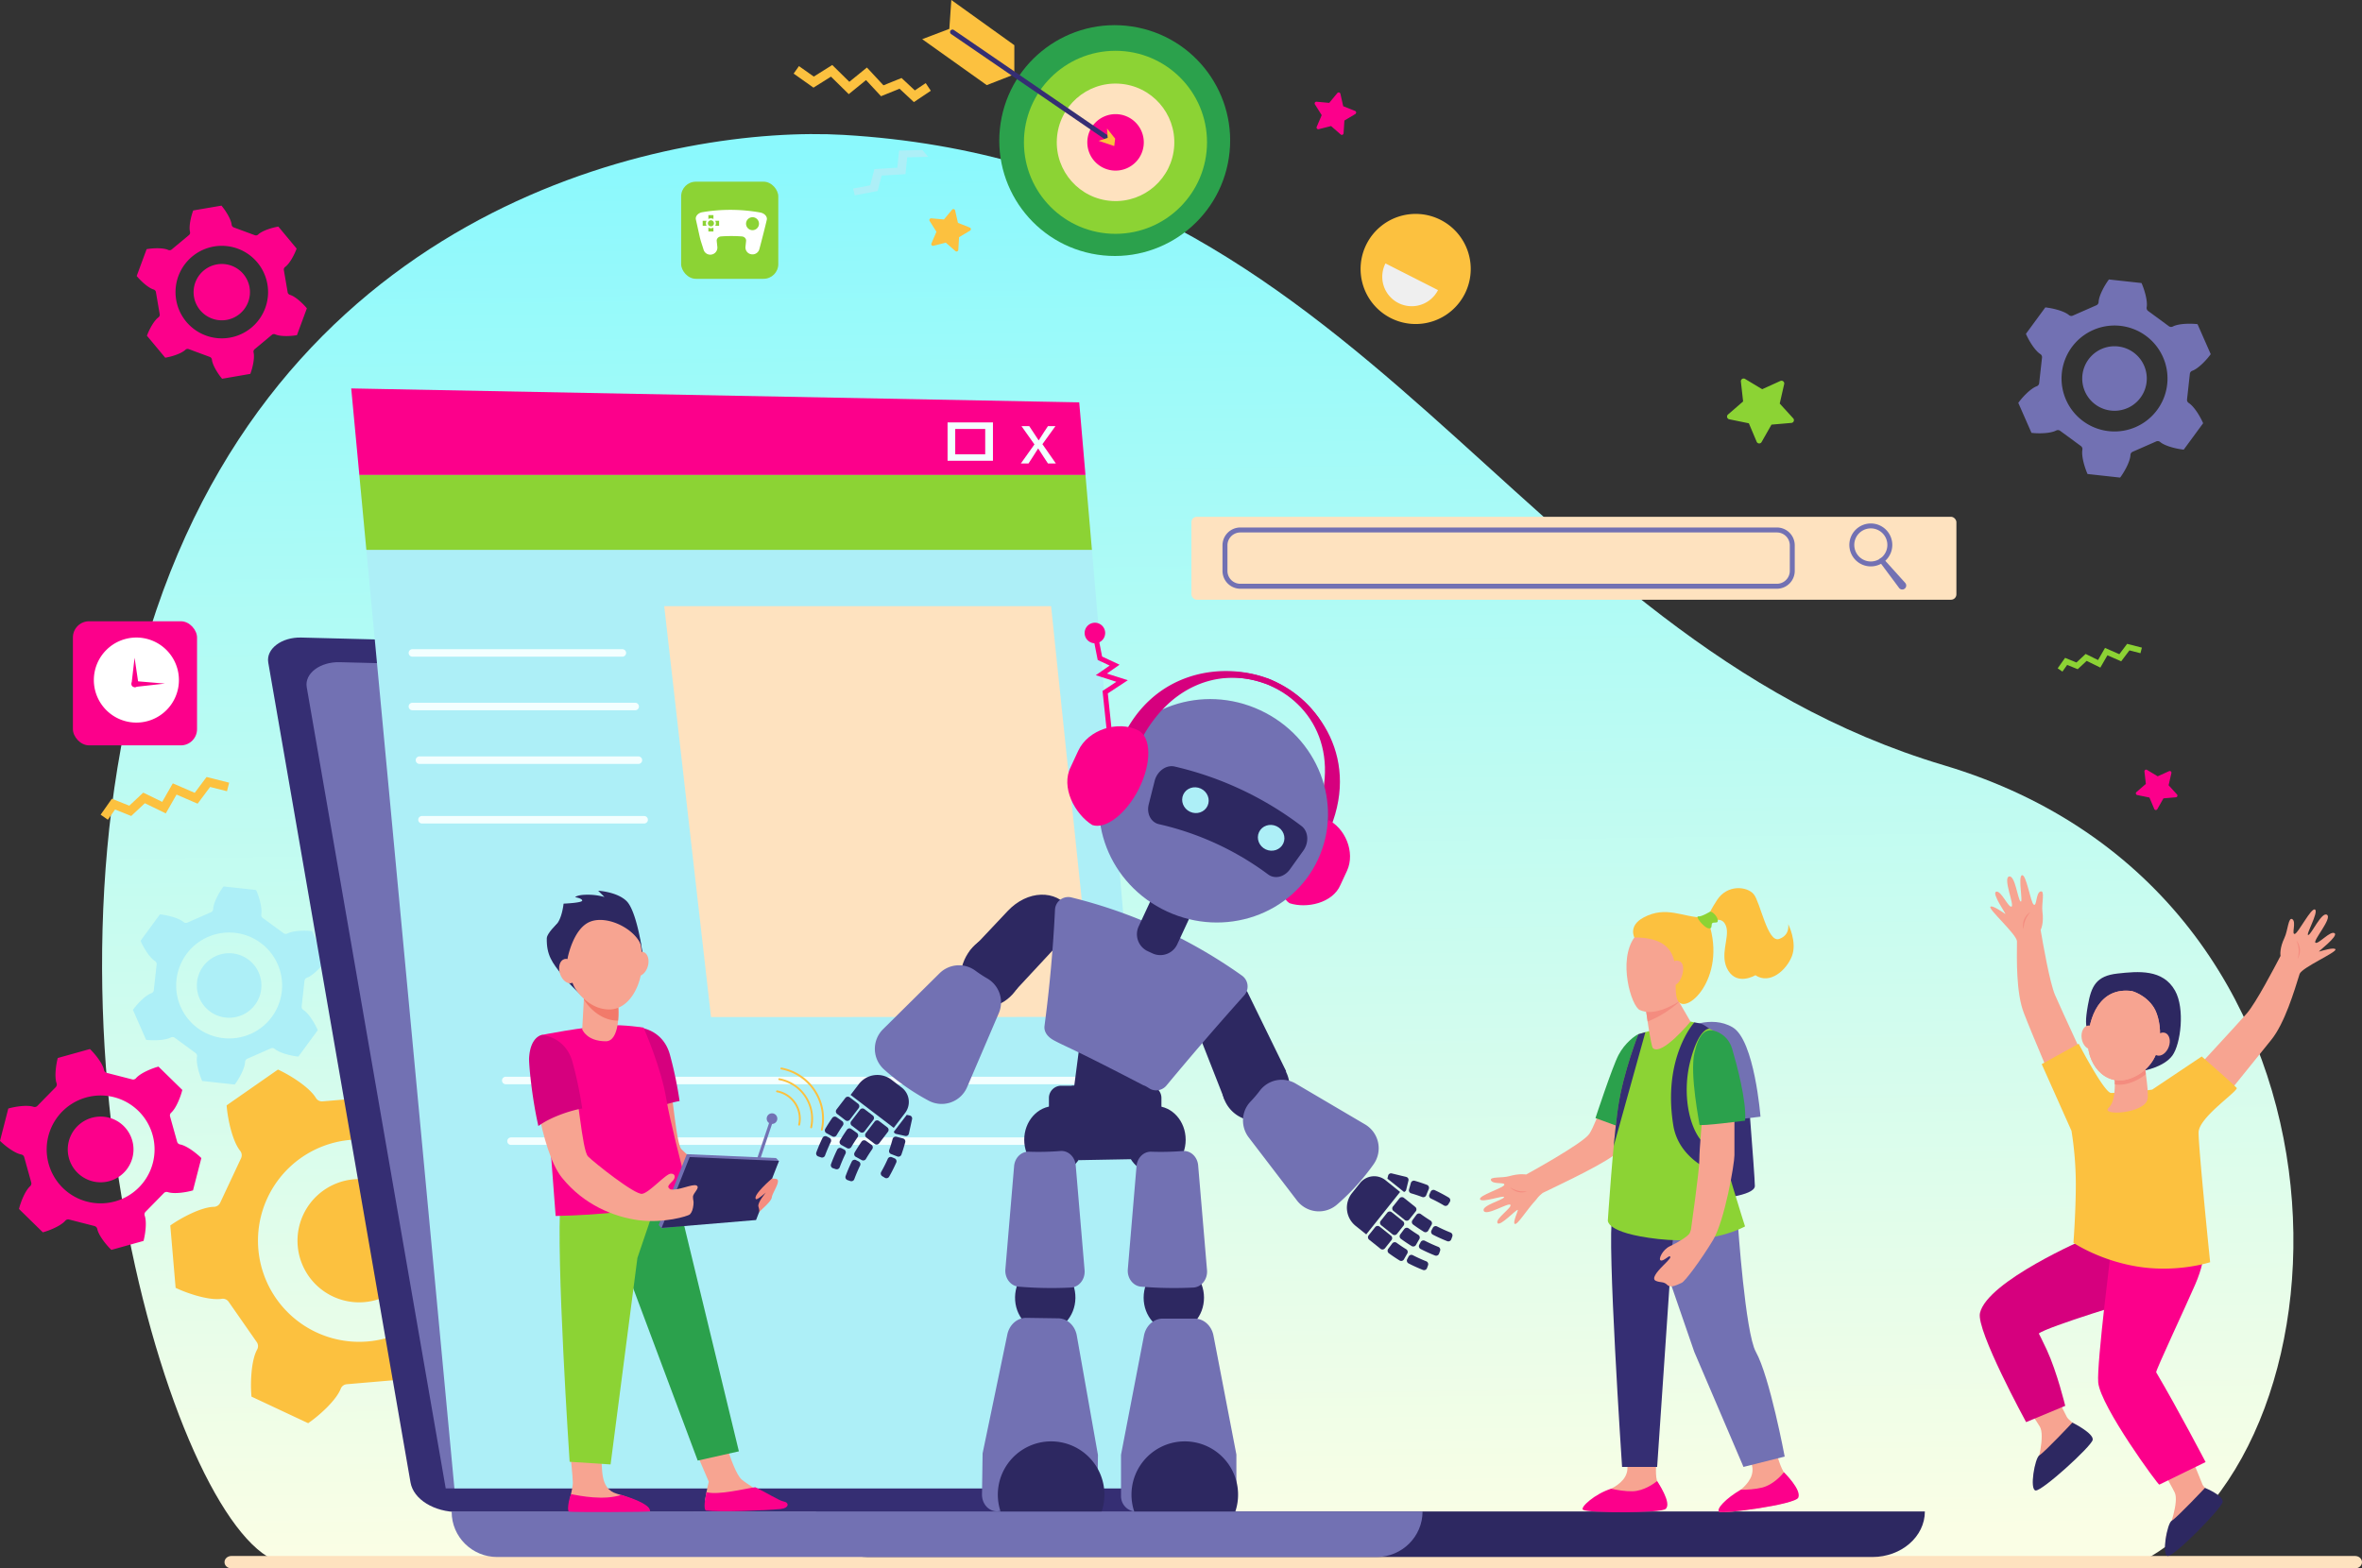 <svg xmlns="http://www.w3.org/2000/svg" xmlns:xlink="http://www.w3.org/1999/xlink" viewBox="0 0 3011.35 2000"><rect x="0" y="0" width="3011.35" height="2000" fill="#333333" stroke="none"/><defs><style>.cls-1{fill:url(#Новый_образец_градиента_2);}.cls-2{fill:#fc008b;}.cls-3{fill:#adeff7;}.cls-4{fill:#7271b3;}.cls-5{fill:#fcc13f;}.cls-6{fill:#352e73;}.cls-7{fill:#8cd334;}.cls-8{fill:#fee2bf;}.cls-9{fill:#f3ffff;}.cls-10{fill:#2d2861;}.cls-11{fill:#fff;}.cls-12{fill:#f7a491;}.cls-13{fill:#f48c7f;}.cls-14{fill:#2ba14c;}.cls-15{fill:#d6007e;}.cls-16{fill:#f27a6a;}.cls-17{fill:#efefef;}</style><linearGradient id="Новый_образец_градиента_2" x1="1510.01" y1="190.34" x2="1535.01" y2="1980.21" gradientUnits="userSpaceOnUse"><stop offset="0" stop-color="#8bf9fd"/><stop offset="0.99" stop-color="#fafee5"/></linearGradient></defs><g id="Layer_2" data-name="Layer 2"><g id="Layer_1-2" data-name="Layer 1"><path class="cls-1" d="M2727.19,1993c286.42-145.65,305.13-851.82-248.8-1017.11S1747.27,211.21,1075.3,172c-208.55-12.18-696,77.11-875.85,605.58C21.37,1300.9,227.3,1965.67,360.2,1993Z"/><path class="cls-2" d="M240.63,445.18a4.1,4.1,0,0,0-4.26.87c-5.57,5.27-18.79,9-25.73,10.1l-23.31-28c2.36-6.62,8.45-18.94,14.66-23.45a4.11,4.11,0,0,0,1.63-4l-4.84-28.26a4.12,4.12,0,0,0-2.88-3.25c-7.35-2.18-17.19-11.77-21.62-17.23l12.65-34.21c6.91-1.27,20.62-2.15,27.63,1a4.13,4.13,0,0,0,4.3-.6l22-18.32a4.12,4.12,0,0,0,1.38-4.12c-1.79-7.46,1.6-20.77,4.11-27.33l36-6.16c4.55,5.35,12.18,16.78,13,24.41A4.09,4.09,0,0,0,298,290l26.89,9.94a4.14,4.14,0,0,0,4.26-.87c5.57-5.28,18.79-9,25.73-10.11L378.18,317c-2.36,6.62-8.45,18.93-14.66,23.44a4.11,4.11,0,0,0-1.63,4l4.84,28.26a4.12,4.12,0,0,0,2.88,3.25c7.35,2.19,17.19,11.78,21.62,17.23l-12.65,34.21c-6.91,1.27-20.62,2.16-27.63-1a4.11,4.11,0,0,0-4.3.59l-22,18.32a4.11,4.11,0,0,0-1.37,4.12c1.78,7.46-1.6,20.78-4.12,27.34L283.16,483c-4.55-5.35-12.17-16.78-13-24.41a4.12,4.12,0,0,0-2.66-3.43Zm65.08-45a35.92,35.92,0,1,0-50.59-4.68A35.93,35.93,0,0,0,305.71,400.17Zm14.72,17.72a59,59,0,1,0-83-7.68A59,59,0,0,0,320.43,417.89Z"/><path class="cls-3" d="M222.81,1323.39a4.71,4.71,0,0,0-5-.38c-7.8,4-23.54,4-31.53,3l-16.81-38.25c4.68-6.55,15.27-18.19,23.53-21.2a4.71,4.71,0,0,0,3.08-3.91L199.7,1230a4.71,4.71,0,0,0-2.14-4.49c-7.41-4.73-15.22-18.39-18.37-25.8L203.91,1166c8,.79,23.39,4.14,30.13,9.79a4.69,4.69,0,0,0,4.92.7L269,1163.3a4.72,4.72,0,0,0,2.81-4.11c.39-8.78,8.32-22.37,13.16-28.8l41.54,4.56c3.33,7.33,8.11,22.33,6.59,31a4.71,4.71,0,0,0,1.85,4.62L361.46,1190a4.73,4.73,0,0,0,5,.39c7.8-4,23.54-4,31.53-3l16.81,38.26c-4.68,6.54-15.28,18.18-23.53,21.19a4.71,4.71,0,0,0-3.08,3.91l-3.59,32.65a4.73,4.73,0,0,0,2.15,4.49c7.41,4.73,15.22,18.4,18.37,25.8l-24.72,33.69c-8-.78-23.39-4.14-30.13-9.79a4.71,4.71,0,0,0-4.92-.7l-30.07,13.22a4.71,4.71,0,0,0-2.81,4.1c-.4,8.78-8.33,22.38-13.16,28.81l-41.54-4.57c-3.33-7.33-8.11-22.32-6.59-31a4.73,4.73,0,0,0-1.85-4.62Zm85.88-29a41.15,41.15,0,1,0-54.23-21.12A41.14,41.14,0,0,0,308.69,1294.36Zm10.62,24.17a67.55,67.55,0,1,0-89-34.67A67.55,67.55,0,0,0,319.31,1318.53Z"/><path class="cls-4" d="M2626.5,549.37a4.73,4.73,0,0,0-5-.39c-7.8,4.06-23.54,4-31.53,3l-16.81-38.25c4.69-6.55,15.28-18.19,23.54-21.2a4.72,4.72,0,0,0,3.07-3.91L2603.4,456a4.72,4.72,0,0,0-2.15-4.49c-7.4-4.73-15.22-18.39-18.37-25.8L2607.61,392c8,.79,23.39,4.14,30.12,9.79a4.71,4.71,0,0,0,4.92.7l30.08-13.21a4.72,4.72,0,0,0,2.81-4.11c.39-8.78,8.32-22.38,13.16-28.8l41.54,4.56c3.32,7.33,8.11,22.33,6.58,31a4.73,4.73,0,0,0,1.85,4.62L2765.15,416a4.75,4.75,0,0,0,5,.39c7.79-4.05,23.54-4,31.52-3l16.82,38.26c-4.68,6.54-15.28,18.18-23.54,21.19a4.7,4.7,0,0,0-3.07,3.91l-3.59,32.65a4.72,4.72,0,0,0,2.15,4.49c7.4,4.73,15.22,18.4,18.37,25.8l-24.73,33.69c-8-.78-23.39-4.14-30.12-9.79a4.73,4.73,0,0,0-4.93-.7l-30.07,13.22a4.7,4.7,0,0,0-2.81,4.1c-.39,8.78-8.32,22.38-13.16,28.81l-41.54-4.57c-3.32-7.33-8.11-22.33-6.58-31a4.73,4.73,0,0,0-1.85-4.62Zm85.89-29a41.15,41.15,0,1,0-54.24-21.12A41.15,41.15,0,0,0,2712.39,520.34ZM2723,544.51a67.55,67.55,0,1,0-89-34.67A67.55,67.55,0,0,0,2723,544.51Z"/><path class="cls-2" d="M30.88,1475.65a4.82,4.82,0,0,0-3.74-3.43c-8.79-1.65-21.35-11.6-27.14-17.4l10.58-41.21c7.86-2.3,23.66-5,32.17-2.18a4.79,4.79,0,0,0,4.91-1.21l23.4-23.89a4.84,4.84,0,0,0,1.1-4.95c-3-8.44-.63-24.3,1.5-32.21l41-11.44c5.93,5.66,16.14,18,18,26.77a4.79,4.79,0,0,0,3.5,3.65l32.39,8.32a4.81,4.81,0,0,0,4.83-1.52c5.84-6.79,20.73-12.7,28.65-14.81l30.4,29.76c-1.94,8-7.54,23-14.19,29a4.79,4.79,0,0,0-1.42,4.86l9,32.21a4.81,4.81,0,0,0,3.74,3.42c8.79,1.66,21.35,11.6,27.14,17.41L246.06,1518c-7.86,2.3-23.66,5-32.17,2.19a4.78,4.78,0,0,0-4.91,1.2l-23.4,23.9a4.81,4.81,0,0,0-1.1,4.94c3,8.44.63,24.3-1.5,32.21l-41,11.44c-5.93-5.66-16.14-18-18-26.76a4.8,4.8,0,0,0-3.5-3.66l-32.39-8.32a4.8,4.8,0,0,0-4.83,1.53c-5.84,6.78-20.73,12.69-28.65,14.8l-30.4-29.76c1.94-8,7.54-23,14.2-29a4.83,4.83,0,0,0,1.41-4.87Zm87,30.72a41.9,41.9,0,1,0-30.17-51A41.9,41.9,0,0,0,117.91,1506.37Zm-6.68,26a68.77,68.77,0,1,0-49.52-83.71A68.77,68.77,0,0,0,111.23,1532.4Z"/><path class="cls-5" d="M442.05,1765.19a9,9,0,0,0-7.61,5.68c-6.12,15.63-28.84,35.32-41.55,44L320.64,1781c-1.49-15.3-.89-45.35,7.2-60.06a9,9,0,0,0-.5-9.48L291.47,1660a9,9,0,0,0-8.73-3.74c-16.6,2.51-45-7.32-58.84-14l-6.79-79.51c12.49-8.94,38.82-23.45,55.6-23.79a9,9,0,0,0,8-5.18l26.62-56.79a9,9,0,0,0-1.12-9.43c-10.47-13.12-16.16-42.64-17.29-58l65.46-45.64c14,6.35,39.72,21.9,48.41,36.26a9,9,0,0,0,8.46,4.31l62.5-5.34a9,9,0,0,0,7.61-5.69c6.13-15.62,28.84-35.31,41.55-44l72.26,33.87c1.49,15.3.89,45.35-7.2,60.05a9,9,0,0,0,.5,9.49l35.87,51.46a9,9,0,0,0,8.73,3.74c16.59-2.51,45,7.32,58.84,14l6.79,79.51c-12.5,8.94-38.82,23.45-55.6,23.79a9,9,0,0,0-8,5.17l-26.62,56.8a9,9,0,0,0,1.11,9.43c10.48,13.12,16.17,42.64,17.29,58l-65.46,45.64c-14-6.35-39.72-21.9-48.4-36.26a9,9,0,0,0-8.47-4.31Zm87-149.67a78.59,78.59,0,1,0-104.52,37.81A78.59,78.59,0,0,0,529.05,1615.52Zm45.64,21.39a129,129,0,1,0-171.55,62A129,129,0,0,0,574.69,1636.91Z"/><path class="cls-6" d="M1518.94,1927.89l-934.36.32c-31.19,0-57.47-16.22-61.21-37.8L342,844.87c-3-17.37,17-32.51,42-31.87l907.66,23.06c20,.51,36.6,11.09,39,25Z"/><path class="cls-4" d="M433.1,844.43l820.17,20.83c20.06.51,36.61,11.1,39.06,25L1470,1897.74l-901.75.31L391.06,876.3C388.05,858.93,408,843.79,433.1,844.43Z"/><polygon class="cls-3" points="447.78 495.33 579.33 1898.05 1495.1 1898.05 1375.91 513.09 447.78 495.33"/><polygon class="cls-2" points="1375.91 513.09 447.78 495.33 458.13 605.75 1383.88 605.75 1375.91 513.09"/><polygon class="cls-7" points="1383.88 605.75 458.13 605.75 467.09 701.23 1392.1 701.23 1383.88 605.75"/><polygon class="cls-8" points="846.83 773.01 906.48 1297 1394.76 1296.81 1340.04 773.01 846.83 773.01"/><path class="cls-9" d="M793.24,837.4H526a4.78,4.78,0,1,1,0-9.55H793.24a4.78,4.78,0,1,1,0,9.55Z"/><path class="cls-9" d="M809.59,905.72H526a4.78,4.78,0,1,1,0-9.55H809.59a4.78,4.78,0,1,1,0,9.55Z"/><path class="cls-9" d="M813.67,974.15H535a4.78,4.78,0,1,1,0-9.55h278.7a4.78,4.78,0,1,1,0,9.55Z"/><path class="cls-9" d="M821,1050.13H538.23a4.78,4.78,0,1,1,0-9.55H821a4.78,4.78,0,1,1,0,9.55Z"/><path class="cls-9" d="M1383.88,1382.64H645a4.78,4.78,0,1,1,0-9.55h738.9a4.78,4.78,0,1,1,0,9.55Z"/><path class="cls-9" d="M1383.88,1460H651.5a4.77,4.77,0,1,1,0-9.54h732.38a4.77,4.77,0,1,1,0,9.54Z"/><path class="cls-9" d="M1208.07,538.67v48.94h57.86V538.67Zm48,40.64h-38.23V547h38.23Z"/><path class="cls-9" d="M1312.18,543.4s10.27,15.34,11.88,18h.31c1.61-2.85,11.68-18,11.68-18h9.56l-16.61,23L1346.12,591h-10.07s-10.68-16.13-12.39-19h-.2c-1.61,2.85-12.18,19-12.18,19h-9.77l17.32-24.29-16.52-23.3Z"/><path class="cls-8" d="M3002.57,2000H295c-4.85,0-8.78-3.53-8.78-7.9s3.93-7.9,8.78-7.9H3002.57c4.85,0,8.78,3.54,8.78,7.9S3007.42,2000,3002.57,2000Z"/><path class="cls-10" d="M2387.18,1985.52H1106.71c-36.57,0-66.22-25.77-66.22-57.56v-.57H2454.05C2454.05,1959.49,2424.11,1985.52,2387.18,1985.52Z"/><path class="cls-4" d="M1755.09,1985.52H633.84c-32,0-58-25.77-58-57.56v-.57H1813.64C1813.64,1959.49,1787.43,1985.52,1755.09,1985.52Z"/><rect class="cls-7" x="868.4" y="231.68" width="123.86" height="123.86" rx="18.75"/><path class="cls-11" d="M977.59,280.29c.93-4-2.78-8.29-8.34-9.29a214.72,214.72,0,0,0-73.72-.42c-5.57.93-9.29,5.25-8.34,9.32h0c7.3,32.66,4.28,20.57,9.88,38.72a8.89,8.89,0,0,0,10,6h0a9,9,0,0,0,7.5-9.61c-.27-2.55-.55-5.11-.82-7.66-.34-2.93,2.11-5.61,5.46-5.86a182,182,0,0,1,26.52,0c3.35.24,5.81,2.89,5.48,5.79l-.81,7.59a8.78,8.78,0,0,0,7.54,9.4h0a9,9,0,0,0,10-6C969.22,313.92,975.73,288.62,977.59,280.29Z"/><path class="cls-7" d="M906.35,278.44a6.27,6.27,0,0,1,3.22.88v-5h-6.44v5A6.29,6.29,0,0,1,906.35,278.44Z"/><path class="cls-7" d="M900,284.77a6.27,6.27,0,0,1,.88-3.22h-5V288h5A6.27,6.27,0,0,1,900,284.77Z"/><path class="cls-7" d="M906.35,291.1a6.29,6.29,0,0,1-3.22-.88v5h6.44v-5A6.27,6.27,0,0,1,906.35,291.1Z"/><path class="cls-7" d="M911.8,281.55a6.33,6.33,0,0,1,0,6.44h5v-6.44Z"/><path class="cls-7" d="M910.21,284.77a3.86,3.86,0,1,1-3.86-3.86A3.86,3.86,0,0,1,910.21,284.77Z"/><path class="cls-7" d="M967.66,285.28A8.26,8.26,0,1,1,959.4,277,8.25,8.25,0,0,1,967.66,285.28Z"/><rect class="cls-2" x="92.95" y="792.24" width="158.26" height="158.26" rx="20.63"/><path class="cls-11" d="M228.11,867.21A54.23,54.23,0,1,1,173.88,813,54.23,54.23,0,0,1,228.11,867.21Z"/><path class="cls-2" d="M171.57,838.75l4.83,32.56a4.36,4.36,0,0,1-8.63,1.28,4.44,4.44,0,0,1,0-1.15Z"/><path class="cls-2" d="M171.9,868.49l38.33,3.24L172,876a3.77,3.77,0,1,1-.83-7.49A4.45,4.45,0,0,1,171.9,868.49Z"/><path class="cls-12" d="M2026.19,1446c-8.47,12.43-80.47,51.75-80.47,51.75s-8.26-1.71-22,2.22c-8.82,2.51-25.59.18-22.74,5.45s18.41,1.69,16.86,5.67-33.43,13.59-30.85,18.37,31.94-6.25,30.54-2.69-29.46,10.72-25.82,17.48,32-11.39,34-7.77-19.49,17.69-16.55,23.12,25.1-18.82,25.93-16.63c.44,1.18-6.91,16.37-3.85,17.79,3.47,1.6,14.67-17.37,27.27-31,1.74-1.88,2.24-3.72,8.36-8.55,23.8-11.69,86.08-40.36,98-54.28,14.67-17,52.45-105,52.45-105l-60.93,6.23S2036.15,1431.36,2026.19,1446Z"/><path class="cls-13" d="M1925.4,1514.25a19.62,19.62,0,0,0,6,4.29c.4.08,7.36,4.09,15.33.63C1941.22,1519.53,1935.15,1519.9,1925.4,1514.25Z"/><path class="cls-6" d="M2225.07,1348.32s12.23,150.86,12.23,164-52.06,16.81-52.06,16.81l-15.91-154.81Z"/><path class="cls-4" d="M2147.43,1311.6s33.77-18.08,61.62-1.51S2244.47,1424,2244.47,1424l-89.19,10.68Z"/><path class="cls-14" d="M2088.71,1318.88c-3.39,1.17-17.22,11-25.28,26.54s-29.34,80.37-29.34,80.37l35,12.83Z"/><path class="cls-12" d="M2265,1853.64s5.77,20.5,10.35,25.07,19.74,22.34,16,31.14-96.17,21.41-99.68,17.9,16-18.35,27-27.45,18.95-20.29,14.33-33.87-4.63-12.24-4.63-13.58S2265,1853.64,2265,1853.64Z"/><path class="cls-2" d="M2191.66,1927.75c-4-3.36,8.81-17.15,27.63-28,7.88,0,18.39-.55,27.29-2.77,13.93-3.49,24.61-15.56,27.78-19.48.29.41,22.7,22,18.32,32.31C2289,1918.65,2195.63,1931.09,2191.66,1927.75Z"/><path class="cls-12" d="M2111.6,1863.59s-1.71,21.05,1.76,26.51,15.6,27.12,8.84,33.88c-6.1,6.1-90.78,2.18-93.43-2s11.83-16.69,24.59-23.17,22.92-15.67,21.37-29.93-1.85-13-1.55-14.26S2111.6,1863.59,2111.6,1863.59Z"/><path class="cls-2" d="M2018.25,1925.35c-4.42-2.81,15.1-20.46,35.83-26.9,7.69,1.7,18.06,3.48,27.23,3.25,14.36-.36,27.42-9.81,31.36-13,.19.46,19.48,28.4,10.84,35.53C2116.76,1929.84,2025,1929.6,2018.25,1925.35Z"/><path class="cls-4" d="M2105.42,1565.56,2160.09,1724l62.71,146.65,52.53-13.2s-19-101.65-36.77-133.58c-13.47-24.17-22.88-162.83-22.88-162.83Z"/><path class="cls-6" d="M2131.67,1592.22l-18.94,278.4H2068s-19.56-291.68-12.4-319.44,81.75-21.48,81.75-21.48Z"/><path class="cls-7" d="M2088.71,1318.88s57.69-17.29,66.57-16.17c9.73,1.22,33.36,13.74,33.36,13.74s-1.45,100.16,2.73,128.47,33.42,119,33.42,119-41.18,23.88-110.42,16.12-64.46-24.47-64.46-24.47,6.56-100.27,13.13-144.44S2088.71,1318.88,2088.71,1318.88Z"/><path class="cls-5" d="M2279.76,1178.37s3,14.09-11.65,19.05-23.83-46.77-32.19-57-33.71-13-46.88,7.4c-7.25,11.22-9.52,16.11-10.09,18.23-.47,1.74.2,1.63.2,1.63l4,7.43s12.75-7.75,17.56,6.39-9.37,37.27,2.79,56.47,34.47,5.62,34.47,5.62c18.5,12.44,39.79-6.55,46.63-24.51S2279.76,1178.37,2279.76,1178.37Z"/><path class="cls-12" d="M2134.68,1250l2,20.79,18.59,32s-36.66,44.37-48,33.77c-2.53-2.37-8.91-49.33-8.91-49.33Z"/><path class="cls-13" d="M2136.69,1270.74l3.89,7.09c-11.43,10.26-26.1,19.49-39.95,24.8-1.3-8.61-2.23-15.48-2.23-15.48l36.28-37.2Z"/><path class="cls-12" d="M2096.93,1181.69s-9.69,8.78-13.25,13.75c-21.19,29.53-4,87.76,7,92.61,16.75,7.33,38.56-2.53,63.13-19.19s32.34-43.66,9.84-67.13S2096.93,1181.69,2096.93,1181.69Z"/><path class="cls-5" d="M2178.46,1176.48l-6.69-6.41c-26.25,0-47.18-15.82-76.64.09-19.44,10.5-11.45,25.28-11.45,25.28,72,0,46,56.75,54.85,79.32S2202.41,1248.51,2178.46,1176.48Z"/><path class="cls-12" d="M2128.1,1240.39s1-18.62,12.44-14.94,2.52,31.76-7,30.77S2128.1,1240.39,2128.1,1240.39Z"/><path class="cls-7" d="M2180.35,1162.45s-10.85,6.72-15.22,6.16,6.69,13.63,12.56,15.1,3.81-4.18,5-6.12,5.8-.42,6.86-1.85C2192,1172.48,2185.47,1163.07,2180.35,1162.45Z"/><path class="cls-6" d="M2179.39,1311.82s-13-2-24.11,40.16c-12.62,47.73,1,97.18,21.84,109.7s29.47,10.11,29.47,10.11l-3.27,29.44s-61.67-13.81-70.07-66.52c-13.76-86.39,26.84-130.88,26.84-130.88a49.73,49.73,0,0,1,10,2.19C2172.67,1307,2179.39,1311.82,2179.39,1311.82Z"/><path class="cls-12" d="M2211.26,1411.57v61.67c0,10.75-12.33,83.48-27.45,108.39s-35.62,52.7-39.86,54.29-13.46,7.43-18.24,2.65-8.55-2.58-14.52-5.17.79-11.14,9.15-19.5,10.15-10.34,8.75-11.73-8.15,6.36-11.74,5.17,2.19-13.73,11.55-18.11,24.27-12.93,25.66-17.51,1.39-3.38,1.39-4.57,10.55-73.42,10.55-87.54,4.17-60.09,4.17-60.09Z"/><path class="cls-14" d="M2183.06,1314c5.42.68,20.14,6,25.32,23.55s18.8,67.25,16.41,91.52c0,0-58.09,7.56-58.09,5.18s-12.71-64.66-6.37-91.92C2165.86,1318.55,2173.62,1312.82,2183.06,1314Z"/><path class="cls-6" d="M2097.74,1316.23l-40.39,145.15h0c1.78-18.95,3.74-37.06,5.69-50.2,6.57-44.17,25.67-92.29,25.67-92.29S2092.26,1317.81,2097.74,1316.23Z"/><path class="cls-10" d="M2773,1263.31c12.85,22.91,7.24,68.2-3.45,82.79s-36.12,19.15-36.12,19.15l-37.31,12.46s-26.85-38.07-34.27-61.47c-2.87-9-3.36-14.93,0-34.13,4.33-24.81,10.74-37.65,37.81-40.63C2726,1238.57,2757.5,1235.6,2773,1263.31Z"/><path class="cls-12" d="M2654,1324.39c1.29,8.33,7,14.39,12.84,13.54s9.44-8.29,8.14-16.62-7-14.39-12.84-13.54S2652.68,1316.06,2654,1324.39Z"/><path class="cls-12" d="M2808,1893.1c3.72,7.24,21.43,19.77,21.43,19.77-15.14,18-63.71,56.29-63.71,56.29s-6.15-6.36-3.38-12.21,16.22-42,10.12-53.87c-1.59-3.09-13.27-26.15-23.48-39,13.64-4.59,26.83-11.17,39.52-17.09C2796.49,1863.46,2806.79,1890.7,2808,1893.1Z"/><path class="cls-10" d="M2811.17,1897.38s-35.68,38-42.58,42c-5.61,3.3-13,43.58-4.93,44.78s68.28-60.24,70-68.6S2811.17,1897.38,2811.17,1897.38Z"/><path class="cls-12" d="M2635.08,1807c4.35,7,23.13,18.37,23.13,18.37-13.5,18.93-58.53,60.13-58.53,60.13s-6.7-6-4.46-12,12.45-42.88,5.31-54.35c-1.86-3-15.56-25.25-26.88-37.38,13.19-5.43,25.76-12.82,37.88-19.52C2620.94,1778.13,2633.64,1804.65,2635.08,1807Z"/><path class="cls-10" d="M2642.11,1814.11s-35.29,37.71-42.17,41.78c-5.6,3.32-12.79,43.63-4.72,44.8s71-56.12,72.76-64.49S2642.11,1814.11,2642.11,1814.11Z"/><path class="cls-15" d="M2659.28,1579.51s-125.65,54-135,94.88c-5.06,22.12,58.85,139.12,58.85,139.12l49.87-20.78s-10.4-43-23.51-71.37c-6.08-13.14-10.17-20.84-10.17-20.84,10.27-8.62,128.4-44.27,128.4-44.27l-21.13-69.92Z"/><path class="cls-2" d="M2807,1579.51s10.13,16-8.41,58.77c-12.16,28-50.62,110-49.65,111.68,27.21,46,63,114.47,63,114.47l-59,28.8c-.87,1.5-75-99.68-77.89-130.28-2.21-23.45,17.53-178.18,17.53-178.18Z"/><path class="cls-12" d="M2864.64,1292.14c11.44-13.16,34.9-57.94,42.84-73.17-.24-1.46-1.22-10,5-23,4.38-9.15,4.93-27.37,10.17-23.73s-1.56,19.9,3.08,18.67,21-34.28,25.78-31-12.74,33.5-8.59,32.41,17.18-30.37,23.88-25.71-18.37,33-14.78,35.52,19-15.8,24.37-12.06-22.12,24-19.68,23.35,19.84-6.11,20.83-2.67c1.11,3.89-41.88,22.65-45.65,31h0c-7,22.39-19.09,63.12-36.3,84.37-21,26-67.39,83.55-67.39,83.55L2786,1377.85S2851.08,1307.74,2864.64,1292.14Z"/><path class="cls-13" d="M2927.79,1199.39a19.33,19.33,0,0,1,3.59,6.87,19.72,19.72,0,0,1-2.15,16.47C2930.63,1216.92,2932.16,1210.46,2927.79,1199.39Z"/><path class="cls-12" d="M2620,1268.82c-6.86-16.06-15.48-66-18.37-82.9.67-1.31,4.21-9.13,2.28-23.39-1.37-10.07,3.68-27.57-2.41-25.74s-4.61,19.42-8.65,16.82-9.52-39.15-15-37.49,1.86,35.82-1.75,33.49-7-34.21-14.85-31.87,7.38,37.13,3.19,38.39-13.21-20.93-19.49-19,13.7,29.69,11.58,28.32-17-12-19-9c-2.25,3.36,32.9,34.54,33.94,43.66h0c-.24,23.46-1.15,66,8.71,91.53,12.07,31.27,41.88,100.41,41.88,100.41l46.58-17.24S2628.16,1287.88,2620,1268.82Z"/><path class="cls-13" d="M2588.34,1163.19a19.25,19.25,0,0,0-5.52,5.42,19.76,19.76,0,0,0-3,16.34C2580.27,1179,2580.79,1172.36,2588.34,1163.19Z"/><path class="cls-5" d="M2807,1347.22s45.1,39.49,44.78,40.43c-2.41,7-48.78,37.9-48.78,56.63,0,21.23,14.73,165.32,14.73,165.32s-40.65,13.4-90.37,5.91-83.92-30.66-83.92-30.66,3.05-39.2,3.05-75.42a433.52,433.52,0,0,0-5.52-67.39L2603,1357l47.15-26s32.67,62.73,41.3,62.73c24.52,0,52.42-4.25,52.42-4.25Z"/><path class="cls-12" d="M2694.92,1362.09s5.58,39.46-6.25,50.14c-12.49,11.27,45.2,8.17,49.28-10.45,2.2-10.07-5.68-54.48-5.68-54.48Z"/><path class="cls-13" d="M2732.27,1347.3l-37.35,14.79a159.93,159.93,0,0,1,1.31,20.73c9.14,1.3,19.52-.6,30.74-7a62.65,62.65,0,0,0,8.83-6.06C2734.14,1357.81,2732.27,1347.3,2732.27,1347.3Z"/><path class="cls-12" d="M2718.08,1263.85s17.64,4.53,28,21.2,16.09,64.87-20.93,86-64-11.57-63.26-42.45S2676.73,1258.19,2718.08,1263.85Z"/><path class="cls-12" d="M2718.08,1263.85s17.64,4.53,28,21.2,16.09,64.87-20.93,86-64-11.57-63.26-42.45S2676.73,1258.19,2718.08,1263.85Z"/><path class="cls-12" d="M2745,1328c-2.93,7.93-.82,15.91,4.7,17.83s12.36-3,15.29-10.88.82-15.91-4.7-17.83S2748,1320.05,2745,1328Z"/><polygon class="cls-5" points="1212.87 0 1210.31 36.82 1175.73 49.95 1258.02 108.54 1293.19 94.83 1293.19 57.63 1212.87 0"/><circle class="cls-14" cx="1422.13" cy="181.47" r="146.97" transform="matrix(0.15, -0.99, 0.99, 0.15, 1028.19, 1559.95)"/><circle class="cls-7" cx="1422.13" cy="181.47" r="116.71"/><circle class="cls-8" cx="1422.13" cy="181.47" r="74.93" transform="translate(1155.27 1590.08) rotate(-86.54)"/><path class="cls-2" d="M1458.24,181.55a36,36,0,1,1-36-36A36,36,0,0,1,1458.24,181.55Z"/><path class="cls-6" d="M1419.68,184.59a3.17,3.17,0,0,1-1.76-.54L1212.62,43.44a3.12,3.12,0,0,1,3.53-5.15L1419.56,177.6C1421,178.57,1420.68,184.59,1419.68,184.59Z"/><polygon class="cls-5" points="1411.38 163.85 1412.18 175.85 1400.65 179.61 1420.58 186.26 1421.73 176.82 1411.38 163.85"/><path class="cls-7" d="M2239.58,563.28l-9.93-23.48-25-5.13a3.5,3.5,0,0,1-1.59-6.08l19.26-16.69-2.84-25.33a3.5,3.5,0,0,1,5.29-3.39l21.83,13.15,23.21-10.52a3.5,3.5,0,0,1,4.86,4L2269,514.62l17.18,18.83a3.5,3.5,0,0,1-2.28,5.85l-25.4,2.19-12.6,22.16A3.5,3.5,0,0,1,2239.58,563.28Z"/><path class="cls-2" d="M2746.52,1031.66l-6.18-14.63-15.55-3.19a2.18,2.18,0,0,1-1-3.79l12-10.4L2734,983.88a2.18,2.18,0,0,1,3.29-2.11l13.6,8.19,14.46-6.56a2.18,2.18,0,0,1,3,2.49l-3.59,15.46,10.71,11.72a2.19,2.19,0,0,1-1.43,3.65l-15.82,1.36-7.84,13.8A2.18,2.18,0,0,1,2746.52,1031.66Z"/><polygon class="cls-7" points="2632.81 838.9 2647.32 844.8 2659.02 833.92 2674.82 841.68 2683.71 826.25 2701.97 834.24 2711.91 821.04 2730.73 825.86 2728.91 832.98 2714.83 829.38 2704.35 843.31 2686.8 835.63 2677.76 851.32 2660.32 842.75 2648.9 853.37 2635.45 847.91 2629.4 856.45 2623.39 852.21 2632.81 838.9"/><polygon class="cls-5" points="1165.13 130.2 1146.87 113.15 1123.24 122.69 1104.12 102.13 1082.09 120.05 1059.45 97.75 1037.12 111.75 1011.83 93.85 1018.6 84.28 1037.52 97.66 1061.07 82.88 1082.84 104.32 1105.24 86.1 1126.34 108.79 1149.41 99.47 1166.33 115.28 1180.2 105.99 1186.73 115.74 1165.13 130.2"/><rect class="cls-8" x="1518.94" y="659.02" width="975.31" height="105.76" rx="6.87"/><path class="cls-4" d="M2265.4,750.76H1581.32A22.77,22.77,0,0,1,1558.58,728V695.4a22.77,22.77,0,0,1,22.74-22.74H2265.4a22.76,22.76,0,0,1,22.74,22.74V728A22.76,22.76,0,0,1,2265.4,750.76ZM1581.32,679a16.46,16.46,0,0,0-16.44,16.45V728a16.46,16.46,0,0,0,16.44,16.44H2265.4A16.47,16.47,0,0,0,2281.85,728V695.4A16.47,16.47,0,0,0,2265.4,679Z"/><path class="cls-4" d="M2385.14,722.28a27.38,27.38,0,1,1,27.38-27.38A27.41,27.41,0,0,1,2385.14,722.28Zm0-48.47a21.09,21.09,0,1,0,21.09,21.09A21.11,21.11,0,0,0,2385.14,673.81Z"/><path class="cls-4" d="M2421,749.49l-24.5-32.86a3.14,3.14,0,0,1,4.84-4l.21.23,27.55,30.58a5.07,5.07,0,0,1-7.53,6.78l-.29-.36Z"/><path class="cls-5" d="M1218,320.11l-12.2-10.68-15.72,4a2.22,2.22,0,0,1-2.59-3l6.38-14.9-8.65-13.71a2.23,2.23,0,0,1,2.09-3.41l16.14,1.47,10.37-12.46a2.23,2.23,0,0,1,3.89.93l3.58,15.81,15.07,6a2.23,2.23,0,0,1,.31,4l-13.93,8.3-1,16.18A2.23,2.23,0,0,1,1218,320.11Z"/><path class="cls-2" d="M1709.22,171.42,1697,160.74l-15.71,4a2.23,2.23,0,0,1-2.6-3l6.39-14.9-8.65-13.71a2.23,2.23,0,0,1,2.08-3.41l16.15,1.47L1705,118.68a2.23,2.23,0,0,1,3.89.93l3.59,15.82,15.06,6a2.23,2.23,0,0,1,.32,4L1714,153.72l-1.06,16.17A2.22,2.22,0,0,1,1709.22,171.42Z"/><path class="cls-13" d="M814.08,1310.32s26,6.48,34.49,38.87,12.77,108.21,20.1,116.11,55.29,49,63.94,47.62,28-25.74,34-25.74,5.26,5.88,2.26,9.12-6.68,7-4.89,8.92l1.78,1.92s20.52-6.11,25-3.27-6.23,17.67-6.77,23-13.82,16.06-16.17,18.6-10.65,5.31-39.61,1a137.68,137.68,0,0,1-90.44-54.1c-26.14-34.85-36.66-141.77-36.07-152.69C803.28,1312.1,814.08,1310.32,814.08,1310.32Z"/><path class="cls-15" d="M854,1344.63c-9.12-32.39-38.93-34.31-38.93-34.31s-14.75,1.78-16.37,29.44c-.37,6.36,3.15,48.48,11.85,86.73,14-10.47,38.47-19.35,55.88-22.43A508.12,508.12,0,0,0,854,1344.63Z"/><path class="cls-12" d="M915.21,1804.66s17.38,70.89,30.33,82,55.21,32.42,44.15,34.71-92.87,4.2-90.62-9.45,4.59-22.35,4.59-22.35L882,1839Z"/><path class="cls-2" d="M995.19,1924.3c-20,2-78.21,4.08-95.18,1.91,0,0-3.19-.62-.94-14.27.55-3.34,1.1-6.38,1.63-9.07,15.39,4.05,48.92-4.56,62.2-6.32,14.43,6.9,30.69,17.22,35.94,18.08C1006.43,1915.88,1006.43,1923.18,995.19,1924.3Z"/><path class="cls-12" d="M727.12,1854.54s3.22,28.71,3.22,36.61-7.36,30.19-4,33.6,100.86,3,100.86-.22-17.22-12.93-40.63-19.62-17.61-34.75-20.57-50.37Z"/><path class="cls-2" d="M828.82,1927.13c0-7.51-16-14.55-36.68-20.87-22,7.45-52.68,1.3-64.16-.9-3.52,9.2-5,21.68-2.49,22.32C728.41,1928.43,828.82,1928.5,828.82,1927.13Z"/><polygon class="cls-14" points="859.06 1508.35 942.02 1850.78 889.52 1862.54 764.31 1527.98 859.06 1508.35"/><path class="cls-7" d="M839.7,1524.53l-27.05,79.57-34.21,263.37-52.2-3.39s-17.63-262.45-11.55-334Z"/><path class="cls-2" d="M879.28,1525.81c-11.12-42-25.66-99-29.64-123.6-6.69-41.33-29.18-91.79-29.18-91.79s-24.75-3.91-43.16-2.88c-35.56,2-86.39,12.24-86.39,12.24l17.49,230.84C764.52,1549.38,826.07,1544.49,879.28,1525.81Z"/><polygon class="cls-4" points="875.59 1471.8 839.81 1562.18 843.5 1566.33 960.22 1552.1 993.08 1480.46 989.39 1476.78 875.59 1471.8"/><polygon class="cls-10" points="879.28 1475.49 843.5 1565.87 963.91 1555.79 993.08 1480.46 879.28 1475.49"/><path class="cls-12" d="M690.91,1319.78s28.05,6.48,37.16,38.86,13.77,108.21,21.67,116.12,59.57,49,68.9,47.62,30.19-25.74,36.67-25.74,5.68,5.88,2.43,9.12-7.19,7-5.26,8.91,1.26,1.76,1.92,1.93c9.49,2.47,28.87-7.6,33.74-4.76s-4.66,9.52-4.66,14.38,1.19,4.78.61,10.13-1.93,9.63-4.46,12.16-34.45,11.76-65.65,7.5-69.3-19.25-97.47-54.1-39.5-141.77-38.86-152.69C679.27,1321.56,690.91,1319.78,690.91,1319.78Z"/><path class="cls-4" d="M991,1426.49a6.76,6.76,0,1,1-6.76-6.76A6.76,6.76,0,0,1,991,1426.49Z"/><rect class="cls-4" x="949.92" y="1451.85" width="50.58" height="3.98" transform="translate(-713.55 1915.12) rotate(-71.42)"/><path class="cls-5" d="M1018.83,1435.37l-.26,0a1.2,1.2,0,0,1-.91-1.42,34.25,34.25,0,0,0-27.19-41.08,1.19,1.19,0,1,1,.43-2.34,36.57,36.57,0,0,1,30,36,37,37,0,0,1-.86,7.94A1.2,1.2,0,0,1,1018.83,1435.37Z"/><path class="cls-5" d="M1034.18,1438.78a1.15,1.15,0,0,1-.26,0,1.2,1.2,0,0,1-.91-1.42,50.42,50.42,0,0,0,1.18-10.84,49.89,49.89,0,0,0-40.86-49.11,1.19,1.19,0,1,1,.43-2.34,52.35,52.35,0,0,1,41.58,62.8A1.19,1.19,0,0,1,1034.18,1438.78Z"/><path class="cls-5" d="M1047.77,1441.8l-.26,0a1.18,1.18,0,0,1-.9-1.42,64,64,0,0,0-50.76-76.66,1.2,1.2,0,0,1,.44-2.35,66.18,66.18,0,0,1,54.21,65.15,67.08,67.08,0,0,1-1.56,14.37A1.2,1.2,0,0,1,1047.77,1441.8Z"/><path class="cls-15" d="M729.84,1354.09c-9.11-32.39-38.93-34.31-38.93-34.31s-14.74,1.78-16.36,29.44c-.38,6.36,3.15,48.48,11.84,86.73,14-10.47,38.48-19.35,55.88-22.43A507.68,507.68,0,0,0,729.84,1354.09Z"/><path class="cls-10" d="M697.1,1196.45c-.38,21.49,6.67,30.84,20.07,47.7s37,36.76,37,36.76l66.47-42.37s2.44-5.22-2.85-31.73C795.89,1097,697.4,1179.81,697.1,1196.45Z"/><path class="cls-12" d="M713.9,1241.6c2.69,8.41,9.47,13.75,15.16,11.94s8.11-10.11,5.43-18.52-9.48-13.75-15.16-11.93S711.22,1233.19,713.9,1241.6Z"/><path class="cls-12" d="M805.19,1226.2c-2.51,8.47.09,16.7,5.81,18.4s12.4-3.79,14.9-12.26-.09-16.7-5.81-18.39S807.7,1217.74,805.19,1226.2Z"/><path class="cls-12" d="M744.75,1267.66l-2.48,44.95s5.45,15.2,30.09,15.25c18.19,0,16.09-40.52,16.09-40.52L787,1267.66Z"/><path class="cls-16" d="M787.66,1301.52H788a106.21,106.21,0,0,0,.41-14.18L787,1267.66H744.75l-.37,6.75C749.68,1283.43,765.28,1301.52,787.66,1301.52Z"/><path class="cls-12" d="M762.77,1164.86c-14.24,2.11-24.65,12.19-32.21,24.5-15,24.39-2.81,60.31,1.31,68.55s20.58,29.39,45,29.39,38.92-28.42,41-50.17c2.75-29.13-2.52-59.34-30.24-69.47A52.21,52.21,0,0,0,762.77,1164.86Z"/><path class="cls-10" d="M723.42,1222.94s6.93-38.87,29-47.59,58.17,9.37,65.43,31.46c0,0-6.92-45.63-18.92-57.62s-36.31-13.33-36.31-13.33l8,8a76.41,76.41,0,0,0-21.87-2.9c-13.08,0-15.5,3.15-15.5,3.15s9,1.45,9,4.36-23.74,3.87-23.74,3.87-1.9,19.36-9.61,27.07S723.42,1222.94,723.42,1222.94Z"/><path class="cls-13" d="M984.26,1502.81s-25.27,21.54-20.49,26.32c1.5,1.5,12.73-8.45,12.73-8.45s-11.2,13-9.55,18,.94,6.82.94,6.82l12.39-13.38,5.77-28.45Z"/><polygon class="cls-5" points="142.63 1018.52 164.83 1027.45 182.64 1010.77 206.82 1022.55 220.32 998.93 248.25 1011.04 263.36 990.83 292.13 998.09 289.39 1008.98 267.87 1003.55 251.93 1024.88 225.08 1013.24 211.36 1037.25 184.68 1024.26 167.28 1040.55 146.7 1032.27 137.51 1045.35 128.32 1038.9 142.63 1018.52"/><polygon class="cls-3" points="1175.89 191.3 1146.28 192.03 1144.01 213.85 1114.81 215.59 1109.4 236.35 1087.65 240.47 1089.76 249.09 1118.86 243.57 1123.98 223.9 1154.36 222.09 1156.59 200.63 1183.43 199.97 1175.89 191.3"/><path class="cls-5" d="M1867.46,374.76a70.21,70.21,0,1,1-30.85-94.39A70.2,70.2,0,0,1,1867.46,374.76Z"/><path class="cls-17" d="M1766.34,335.92a37.54,37.54,0,1,0,67,34Z"/><path class="cls-10" d="M1352.91,1384.55h112.2a15.62,15.62,0,0,1,15.62,15.62v42.58a0,0,0,0,1,0,0H1337.29a0,0,0,0,1,0,0v-42.58A15.62,15.62,0,0,1,1352.91,1384.55Z"/><path class="cls-10" d="M1382.77,1453.46c0,23.75-17.23,43-38.48,43s-38.48-19.25-38.48-43,17.23-43,38.48-43S1382.77,1429.7,1382.77,1453.46Z"/><path class="cls-10" d="M1535,1654.81c0,23.75-17.23,43-38.48,43s-38.48-19.25-38.48-43,17.23-43,38.48-43S1535,1631.05,1535,1654.81Z"/><path class="cls-10" d="M1533.2,1871.79c0,23.75-17.23,43-38.48,43s-38.48-19.26-38.48-43,17.23-43,38.48-43S1533.2,1848,1533.2,1871.79Z"/><path class="cls-10" d="M1511.63,1453.46c0,23.75-17.23,43-38.48,43s-38.48-19.25-38.48-43,17.22-43,38.48-43S1511.63,1429.7,1511.63,1453.46Z"/><polygon class="cls-10" points="1441.76 1478.24 1374.88 1479.46 1366.43 1384.55 1457.99 1384.55 1441.76 1478.24"/><polygon class="cls-10" points="1453.44 1405.46 1409.22 1421.28 1368.84 1390.33 1375.43 1339.85 1422.4 1320.32 1470.63 1359.13 1453.44 1405.46"/><path class="cls-4" d="M1521.44,1641.9a498.42,498.42,0,0,1-66.71-1.14c-10.21-.87-17.83-10.85-16.86-22.23q5.55-65.71,11.11-131.44c.91-10.72,9.13-18.74,18.76-18.41a356.68,356.68,0,0,0,40.31-.89c9.9-.77,18.57,7.33,19.5,18.38q5.64,66.72,11.29,133.46C1539.82,1631.25,1531.88,1641.37,1521.44,1641.9Z"/><path class="cls-4" d="M1576.35,1855.18l-29.28-152.06c-2.43-12.6-12.4-21.6-23.94-21.6h-40.71c-11.53,0-21.5,9-23.93,21.6l-29.29,152.06h0v52.25a19.74,19.74,0,0,0,16.74,20c1.41.22,21.45-9.23,21.45-20.38v-26.4c0-14,10.18-25.43,22.75-25.43h56.3c8.43,0,15.27,7.64,15.27,17.07v55.14s14.58-5.15,14.58-13.21v-59Z"/><path class="cls-10" d="M1371.07,1655.29c-.35,23.76-17.87,42.75-39.12,42.44s-38.19-19.82-37.84-43.57,17.86-42.75,39.11-42.44S1371.42,1631.55,1371.07,1655.29Z"/><path class="cls-10" d="M1356.43,1871.54c-.35,23.75-17.86,42.75-39.11,42.43s-38.19-19.82-37.84-43.57,17.86-42.74,39.11-42.43S1356.78,1847.79,1356.43,1871.54Z"/><path class="cls-4" d="M1365.35,1641.9a498.42,498.42,0,0,1-66.71-1.14c-10.2-.87-17.82-10.85-16.86-22.23q5.57-65.71,11.12-131.44c.9-10.72,9.12-18.74,18.75-18.41a356.68,356.68,0,0,0,40.31-.89c9.9-.77,18.57,7.33,19.5,18.38q5.65,66.72,11.29,133.46C1383.74,1631.25,1375.79,1641.37,1365.35,1641.9Z"/><path class="cls-4" d="M1399.82,1855.56l-27-152.47c-2.24-12.63-12.07-21.78-23.61-21.95l-40.71-.6c-11.53-.17-21.63,8.68-24.24,21.24l-31.53,151.61h0l-.77,52.25c-.16,10.76,6.84,19.76,16.08,21.36a17,17,0,0,0,4.35.2c9.95-.78,17.6-10.27,17.77-21.42l.38-26.4c.21-14,10.57-25.27,23.14-25.09l56.28.83c8.44.13,15.17,7.87,15,17.3l-.81,55s14.64-4.77,14.76-12.83l.87-59Z"/><path class="cls-15" d="M1615.32,864.59c-1,2.21-2,4.42-3.07,6.62,64.41,25.33,100.78,94.71,59.37,183.93,2.08,1,18.82,8,20.91,8.94C1736,970.4,1682.86,891.35,1615.32,864.59Z"/><path class="cls-2" d="M1691.79,1044.84c-15.36-6.67-38,12.22-50.52,41.84-11.88,28.21-10.65,56.9,2.85,65.12h0c21.79,7.08,55-.1,64.87-23.42l8.28-17.83C1728.36,1086.67,1714.57,1054.75,1691.79,1044.84Z"/><path class="cls-10" d="M1288.26,1196c-18.63-10.14-44,.47-56.59,23.69s-7.76,50.27,10.87,60.41,44-.47,56.6-23.69S1306.9,1206.09,1288.26,1196Z"/><path class="cls-15" d="M1681,1059c79.45-171.16-155.06-280.21-234.52-109l-6-2.78c83.51-180,330.13-65.39,246.61,114.64Z"/><polygon class="cls-10" points="1639.82 1366.25 1589.7 1263.69 1525.21 1310.69 1561.25 1402.44 1639.82 1366.25"/><path class="cls-10" d="M1571.6,1354.56a43.14,43.14,0,1,0,60.87,2.08A43.13,43.13,0,0,0,1571.6,1354.56Z"/><path class="cls-10" d="M1295,1262.59l80.86-87.07-11.7-16.42c-18-25.25-54.25-24.07-79.38,2.58l-48.73,51.69Z"/><path class="cls-10" d="M1092.36,1444.63q-3.51-2.52-7-5a4,4,0,0,0-5.56.94q-4.74,6.81-8.91,13.93a4,4,0,0,0,1.57,5.48c2.52,1.37,5,2.74,7.53,4.13a4,4,0,0,0,5.37-1.49q3.74-6.36,8-12.44A4,4,0,0,0,1092.36,1444.63Z"/><path class="cls-10" d="M1076.16,1465.89l-3.42-1.71a4,4,0,0,0-5.36,1.79q-4.44,9.12-7.93,18.61a4,4,0,0,0,2.49,5.11l3.61,1.22a4,4,0,0,0,5-2.41q3.26-8.79,7.37-17.27A4,4,0,0,0,1076.16,1465.89Z"/><path class="cls-4" d="M1258.69,1247.75a155.7,155.7,0,0,1-15.34-10.06,35.19,35.19,0,0,0-45.6,3.55l-72,71.28a35.26,35.26,0,0,0,1.48,51.37,288.37,288.37,0,0,0,56.62,39.65,35.24,35.24,0,0,0,49.07-17.08l40.47-94.45A35.13,35.13,0,0,0,1258.69,1247.75Z"/><path class="cls-10" d="M1149.61,1386.83l-13-9.91a29.71,29.71,0,0,0-41.64,5.52l-10.55,13.81,55,42,14.51-19A23.16,23.16,0,0,0,1149.61,1386.83Z"/><path class="cls-10" d="M1112.72,1422.46l-10.66-8.14a4,4,0,0,0-5.58.74l-11.3,14.79a4,4,0,0,0,.75,5.57l10.66,8.15a4,4,0,0,0,5.58-.74l11.3-14.79A4,4,0,0,0,1112.72,1422.46Z"/><path class="cls-10" d="M1073.65,1429.66q-3.53-2.51-7.06-5a4,4,0,0,0-5.55.95q-4.76,6.81-8.92,13.93a4,4,0,0,0,1.58,5.48c2.51,1.36,5,2.74,7.53,4.12a4,4,0,0,0,5.37-1.49q3.74-6.35,8-12.44A4,4,0,0,0,1073.65,1429.66Z"/><path class="cls-10" d="M1057.44,1450.92l-3.41-1.7a4,4,0,0,0-5.36,1.79q-4.44,9.12-7.94,18.6a4,4,0,0,0,2.5,5.11l3.61,1.22a4,4,0,0,0,5-2.4q3.26-8.79,7.37-17.27A4,4,0,0,0,1057.44,1450.92Z"/><path class="cls-10" d="M1094,1407.49l-10.65-8.14a4,4,0,0,0-5.59.74l-11.3,14.79a4,4,0,0,0,.76,5.58l10.66,8.14a4,4,0,0,0,5.58-.74l11.3-14.79A4,4,0,0,0,1094,1407.49Z"/><path class="cls-10" d="M1111,1459.82q-3.51-2.52-7-5a4,4,0,0,0-5.56,1q-4.74,6.81-8.92,13.93a4,4,0,0,0,1.58,5.48c2.52,1.37,5,2.74,7.53,4.13a4,4,0,0,0,5.37-1.49q3.74-6.36,8-12.44A4,4,0,0,0,1111,1459.82Z"/><path class="cls-10" d="M1094.76,1481.08l-3.41-1.71a4,4,0,0,0-5.36,1.79q-4.44,9.12-7.93,18.61a4,4,0,0,0,2.49,5.1l3.61,1.23a4,4,0,0,0,5-2.41q3.25-8.79,7.37-17.27A4,4,0,0,0,1094.76,1481.08Z"/><path class="cls-10" d="M1131.33,1437.65l-10.66-8.14a4,4,0,0,0-5.59.74l-11.3,14.79a4,4,0,0,0,.76,5.58l10.66,8.14a4,4,0,0,0,5.58-.74l11.3-14.79A4,4,0,0,0,1131.33,1437.65Z"/><path class="cls-10" d="M1142.85,1449.57q4.19,1.07,8.37,2.17a4,4,0,0,1,2.86,4.86q-2.13,8-4.88,15.8a4,4,0,0,1-5.2,2.33c-2.67-1-5.34-2.08-8-3.1a4,4,0,0,1-2.33-5.06q2.44-7,4.36-14.13A4,4,0,0,1,1142.85,1449.57Z"/><path class="cls-10" d="M1137.07,1475.68l3.51,1.51a4,4,0,0,1,2.09,5.25,198.13,198.13,0,0,1-9.09,18.07,4,4,0,0,1-5.5,1.39l-3.27-2a4,4,0,0,1-1.39-5.39q4.61-8.14,8.43-16.77A4,4,0,0,1,1137.07,1475.68Z"/><path class="cls-10" d="M1155.55,1422.33l.5-.67,3.86.85a3.85,3.85,0,0,1,2.92,4.57l-4.09,18.6a3.84,3.84,0,0,1-4.57,2.91l-11.74-2.61a3.81,3.81,0,0,1-2.87-2.72Z"/><path class="cls-4" d="M1487.13,1384.28q48.4-58.33,99.15-115a17,17,0,0,0-2.86-25.17,638.45,638.45,0,0,0-217.37-99.67,16.91,16.91,0,0,0-21,15.56q-3.61,74.38-13.36,148.06c-1.08,8.16,4.43,14.49,11.66,18.44,15.2,8.31,20.68,8.7,114.31,57.42,3.55,1.19,4.56,2.19,9.19,4.93A17,17,0,0,0,1487.13,1384.28Z"/><path class="cls-10" d="M1469.27,1215.75l-6-2.78a23.82,23.82,0,0,1-11.56-31.62l22.87-49.28,49.18,22.86-22.86,49.25A23.79,23.79,0,0,1,1469.27,1215.75Z"/><path class="cls-4" d="M1680.39,1095.87c-32.88,70.84-119.19,100.53-192.78,66.32S1381,1042.81,1413.87,972s119.19-100.54,192.78-66.32S1713.26,1025,1680.39,1095.87Z"/><path class="cls-10" d="M1616.8,1115.13A370.72,370.72,0,0,0,1477.55,1051c-10.25-2.33-16-13.47-13-25.31q3.75-14.9,7.51-29.79c3.14-12.47,14.75-20.9,25.52-18.4a425.94,425.94,0,0,1,161.75,75.89c8.78,6.66,9.79,20.91,2.33,31.32l-17.19,24C1637.35,1118.56,1625.2,1121.36,1616.8,1115.13Z"/><path class="cls-3" d="M1636.07,1075.59c-3.79,8.16-13.79,11.56-22.33,7.59s-12.4-13.81-8.61-22,13.79-11.56,22.33-7.59S1639.86,1067.43,1636.07,1075.59Z"/><path class="cls-3" d="M1539.54,1027.61c-3.78,8.16-13.78,11.56-22.32,7.59s-12.4-13.81-8.61-22,13.78-11.55,22.33-7.58S1543.33,1019.44,1539.54,1027.61Z"/><path class="cls-15" d="M1430.57,942c2,.93,17.2,10.61,19.2,11.54,37.34-80.43,105.61-102.63,162.75-82a37.33,37.33,0,0,0,2.5-6.85C1554.93,843.08,1469.8,857.49,1430.57,942Z"/><path class="cls-2" d="M1450.93,931.24c17.2,8.52,17.44,42.38.75,75.22-15.89,31.27-41.9,51.4-59.08,45.64h0c-22.31-13.86-40.59-48.29-27.47-74.17l9.48-20.44C1387.3,930.11,1425.43,918.6,1450.93,931.24Z"/><path class="cls-10" d="M1790.35,1567.25q-2.6,3.45-5.15,6.94a4,4,0,0,0,.83,5.58q6.69,4.9,13.71,9.23a4,4,0,0,0,5.51-1.46c1.42-2.48,2.85-5,4.29-7.44a4,4,0,0,0-1.37-5.41q-6.27-3.87-12.26-8.25A4,4,0,0,0,1790.35,1567.25Z"/><path class="cls-10" d="M1811.23,1583.93l-1.78,3.37a4,4,0,0,0,1.68,5.41,200,200,0,0,0,18.41,8.34,4,4,0,0,0,5.15-2.38c.43-1.19.87-2.39,1.3-3.59a4,4,0,0,0-2.29-5.06q-8.7-3.45-17.09-7.76A4,4,0,0,0,1811.23,1583.93Z"/><path class="cls-4" d="M1606.21,1390.79a156.8,156.8,0,0,1-11.91,14c-12,12.49-12.74,32-2.25,45.72L1653.6,1531a35.17,35.17,0,0,0,51.09,5,288.5,288.5,0,0,0,46.45-51.21,35.3,35.3,0,0,0-10.72-50.88l-88.5-52.11A35,35,0,0,0,1606.21,1390.79Z"/><path class="cls-10" d="M1733.87,1508.7l-10.19,12.77a29.77,29.77,0,0,0,4.61,41.78l13.56,10.86L1785,1520,1766.39,1505A23.11,23.11,0,0,0,1733.87,1508.7Z"/><path class="cls-10" d="M1768.65,1546.39l-8.36,10.49a4,4,0,0,0,.62,5.6l14.52,11.63a4,4,0,0,0,5.59-.63l8.36-10.49a4,4,0,0,0-.61-5.6l-14.53-11.63A4,4,0,0,0,1768.65,1546.39Z"/><path class="cls-10" d="M1775,1585.64q-2.58,3.46-5.15,6.95a4,4,0,0,0,.83,5.58q6.69,4.9,13.71,9.23a4,4,0,0,0,5.52-1.46q2.11-3.74,4.28-7.45a4,4,0,0,0-1.37-5.4q-6.27-3.87-12.26-8.25A4,4,0,0,0,1775,1585.64Z"/><path class="cls-10" d="M1795.87,1602.32l-1.78,3.38a4,4,0,0,0,1.68,5.4,201.33,201.33,0,0,0,18.41,8.35,4,4,0,0,0,5.16-2.38l1.29-3.59a4,4,0,0,0-2.29-5.07q-8.7-3.44-17.09-7.75A4,4,0,0,0,1795.87,1602.32Z"/><path class="cls-10" d="M1753.29,1564.79l-8.36,10.49a4,4,0,0,0,.62,5.6l14.52,11.63a4,4,0,0,0,5.59-.63l8.37-10.49a4,4,0,0,0-.62-5.6l-14.53-11.63A4,4,0,0,0,1753.29,1564.79Z"/><path class="cls-10" d="M1805.93,1549q-2.6,3.46-5.15,7a4,4,0,0,0,.83,5.57q6.69,4.9,13.71,9.23a4,4,0,0,0,5.51-1.45c1.42-2.49,2.85-5,4.29-7.45a4,4,0,0,0-1.37-5.4q-6.27-3.89-12.26-8.26A4,4,0,0,0,1805.93,1549Z"/><path class="cls-10" d="M1826.81,1565.64c-.59,1.12-1.18,2.25-1.78,3.37a4,4,0,0,0,1.68,5.41q9,4.63,18.41,8.35a4,4,0,0,0,5.15-2.39c.43-1.2.87-2.39,1.3-3.58a4,4,0,0,0-2.29-5.07q-8.71-3.45-17.09-7.75A4,4,0,0,0,1826.81,1565.64Z"/><path class="cls-10" d="M1784.23,1528.1l-8.36,10.49a4,4,0,0,0,.62,5.6l14.52,11.63a4,4,0,0,0,5.59-.63l8.36-10.49a4,4,0,0,0-.61-5.6l-14.53-11.63A4,4,0,0,0,1784.23,1528.1Z"/><path class="cls-10" d="M1796.39,1516.84c.77-2.78,1.56-5.56,2.35-8.33a4,4,0,0,1,4.92-2.76q8,2.31,15.68,5.23a4,4,0,0,1,2.22,5.25q-1.66,4-3.28,8a4,4,0,0,1-5.11,2.22q-6.89-2.61-14-4.67A4,4,0,0,1,1796.39,1516.84Z"/><path class="cls-10" d="M1822.35,1523.18l1.58-3.47a4,4,0,0,1,5.29-2,200.38,200.38,0,0,1,17.86,9.48,4,4,0,0,1,1.26,5.54l-2,3.23a4,4,0,0,1-5.41,1.27q-8-4.8-16.57-8.8A4,4,0,0,1,1822.35,1523.18Z"/><path class="cls-10" d="M1769.46,1503.53l-.66-.51.94-3.85a3.83,3.83,0,0,1,4.63-2.82l18.48,4.5a3.82,3.82,0,0,1,2.8,4.63l-2.85,11.69A3.86,3.86,0,0,1,1790,1520Z"/><path class="cls-10" d="M1404.6,1927.39a67.95,67.95,0,1,0-129,0Z"/><path class="cls-10" d="M1575,1927.39a67.95,67.95,0,1,0-129,0Z"/><path class="cls-2" d="M1409,807.22a13.09,13.09,0,1,1-13.09-13.1A13.1,13.1,0,0,1,1409,807.22Z"/><polygon class="cls-2" points="1412.73 948.27 1405.65 881.06 1423.29 869.44 1397.02 861.04 1414.69 848.73 1399.49 841.62 1392.81 807.83 1399.03 806.6 1405.09 837.23 1427.34 847.65 1411.18 858.91 1437.86 867.44 1412.37 884.24 1419.04 947.6 1412.73 948.27"/></g></g></svg>